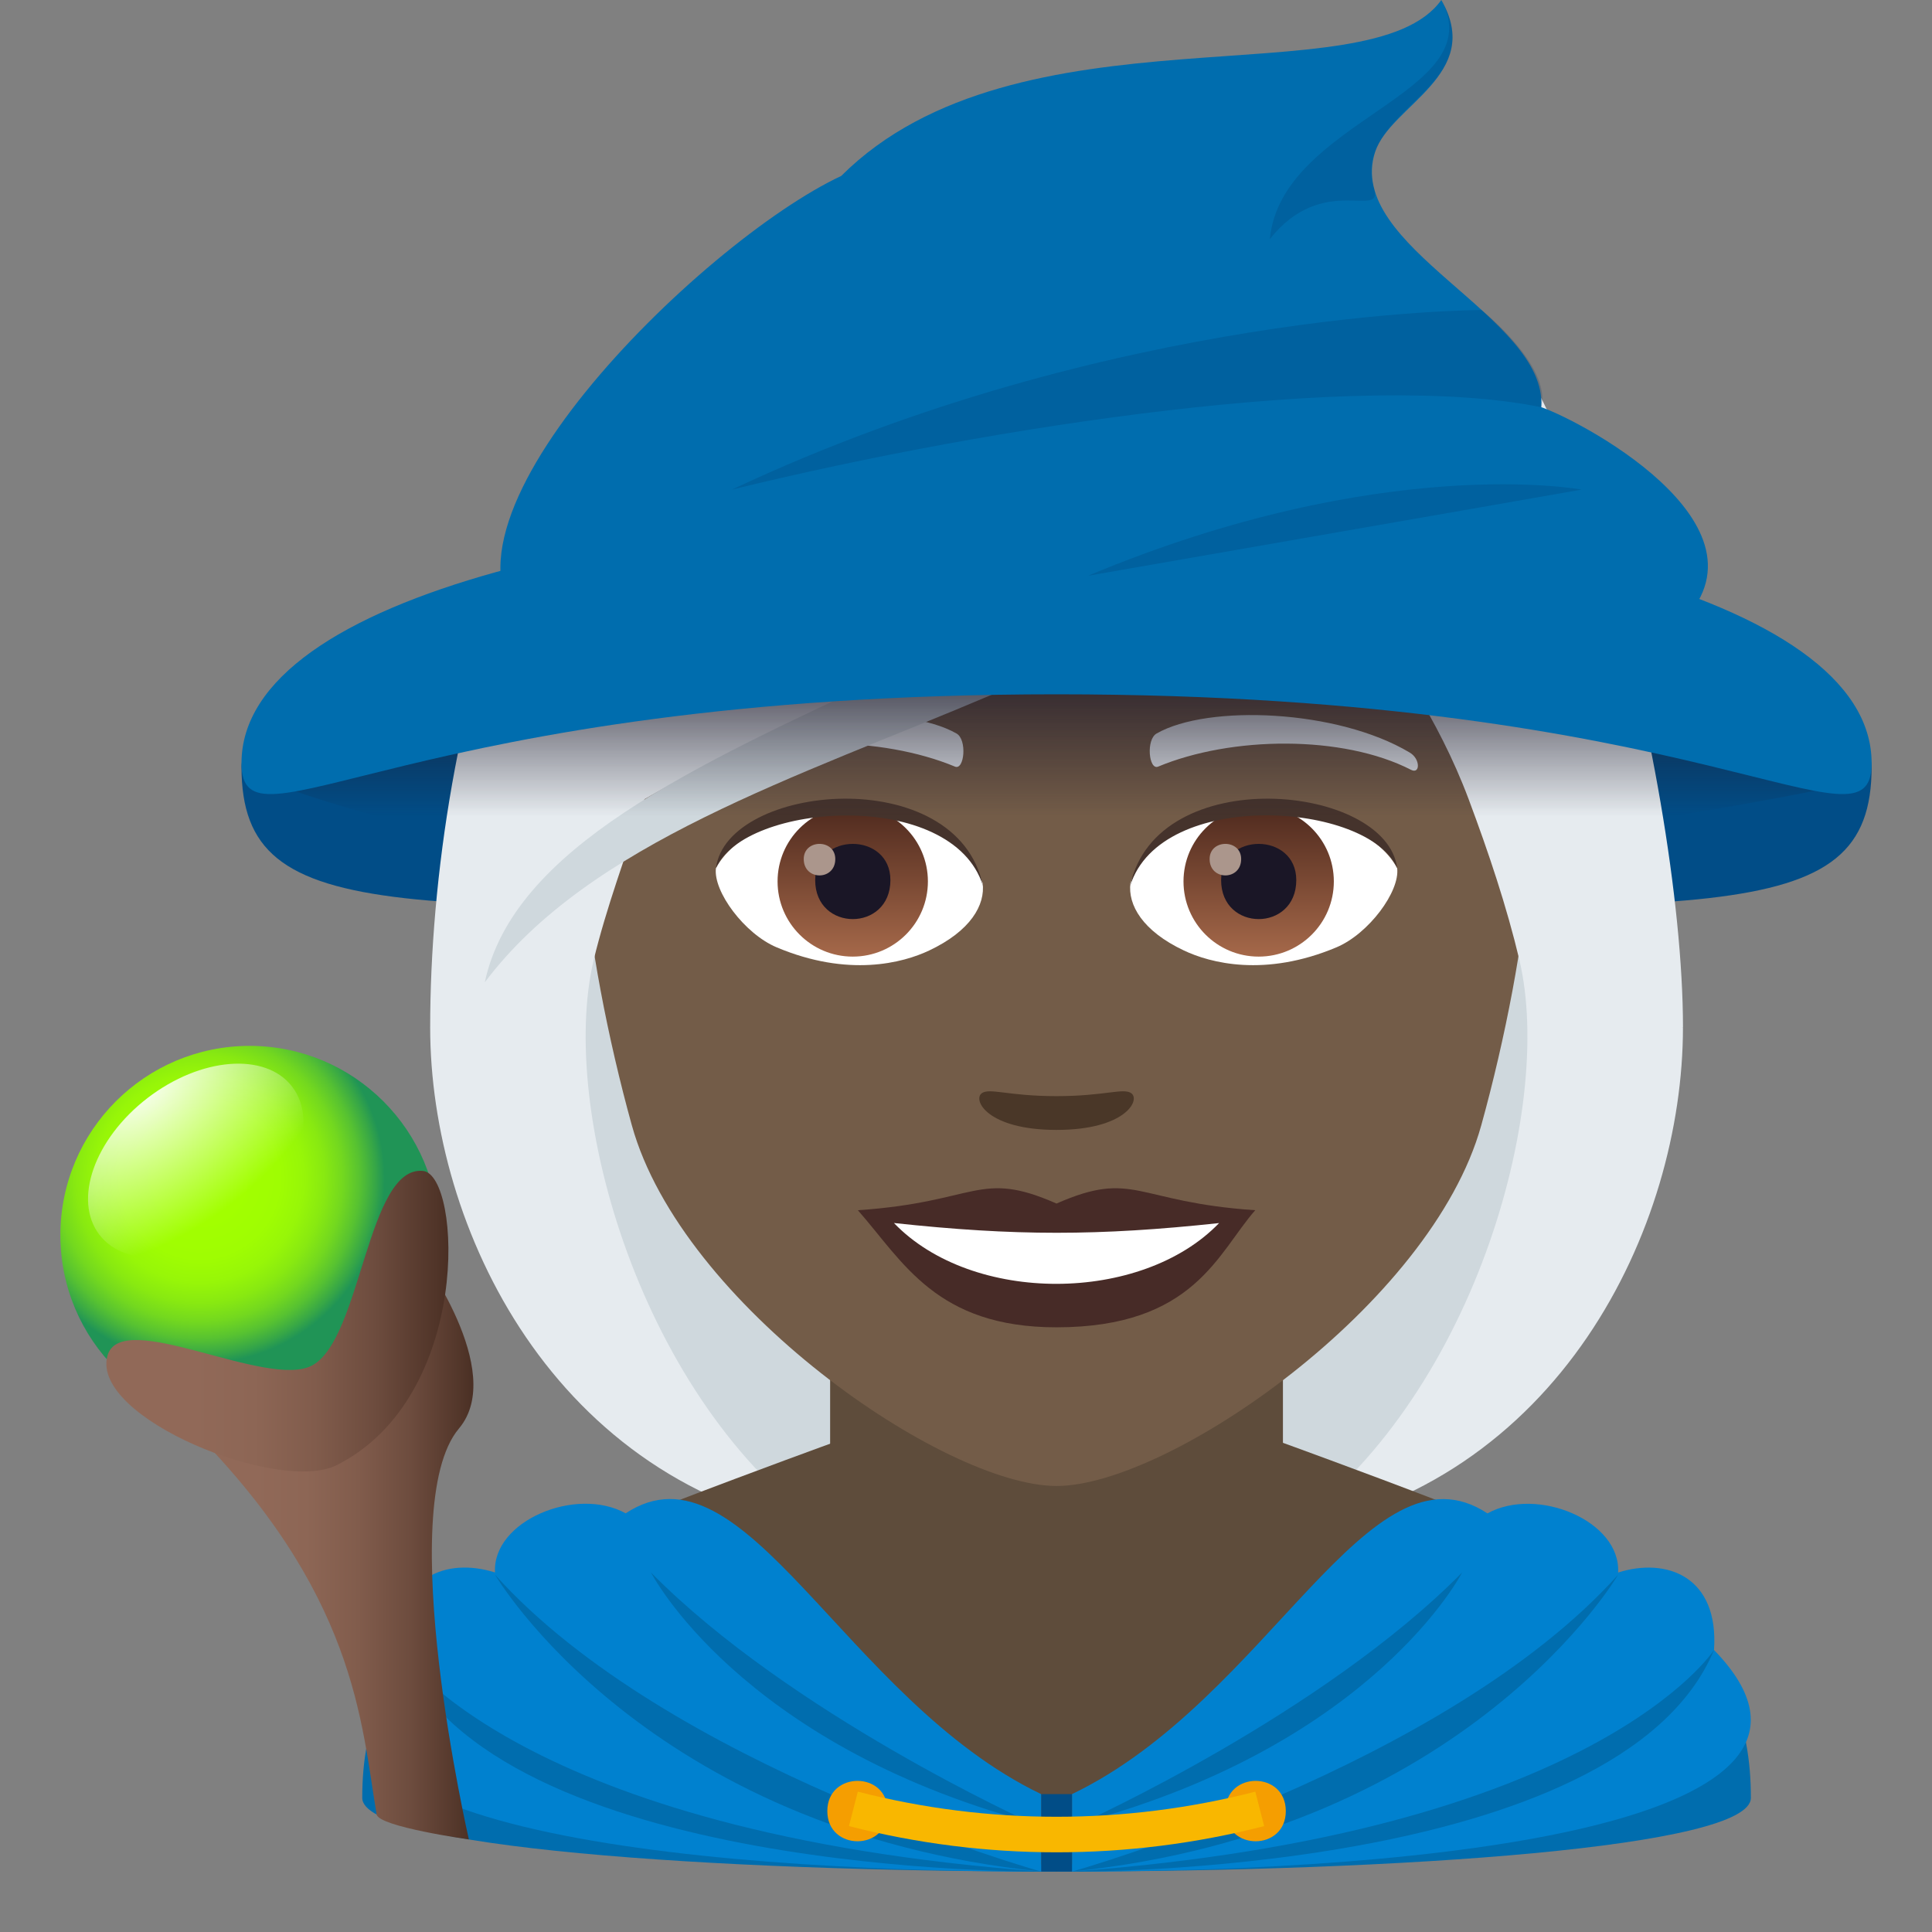 <?xml version="1.0" encoding="utf-8"?>
<!-- Generator: Adobe Illustrator 15.0.0, SVG Export Plug-In . SVG Version: 6.00 Build 0)  -->
<!DOCTYPE svg PUBLIC "-//W3C//DTD SVG 1.1//EN" "http://www.w3.org/Graphics/SVG/1.1/DTD/svg11.dtd">
<svg version="1.1" id="Layer_1" xmlns:x="http://ns.adobe.com/Extensibility/1.0/" xmlns:i="http://ns.adobe.com/AdobeIllustrator/10.0/" xmlns:graph="http://ns.adobe.com/Graphs/1.0/"
	 xmlns="http://www.w3.org/2000/svg" xmlns:xlink="http://www.w3.org/1999/xlink" xmlns:a="http://ns.adobe.com/AdobeSVGViewerExtensions/3.0/"
	 x="0px" y="0px" width="64px" height="64px" viewBox="0 0 64 64" enable-background="new 0 0 64 64" xml:space="preserve">
<rect x="0" y="0" width="64" height="64" fill="#808080" stroke="none"/>
<path fill="#006DAE" d="M16.076,52.716c2.303-1.288,11.913-4.543,11.913-4.543l14.004-0.037c0,0,9.694,3.284,11.981,4.577
	C57.301,54.586,58,57.142,58,59.558c0,3.254-46,3.254-46,0C12,57.139,12.742,54.582,16.076,52.716z"/>
<path fill="#CFD8DD" d="M42.582,50.74c15.168-6.066,11.65-20.475,11.65-20.475H15.766c0,0-3.516,14.408,11.648,20.475
	c0,0,3.035,0.76,7.584,0.76C39.549,51.5,42.582,50.74,42.582,50.74z"/>
<path fill="#E6EBEF" d="M50.332,31.803c1.172,4.932-1.553,14.6-7.75,18.938c9.102-1.516,13.168-10.109,13.168-16.703L50.332,31.803z
	"/>
<path fill="#E6EBEF" d="M19.666,31.803c-1.172,4.932,1.555,14.6,7.752,18.938C18.316,49.225,14.25,40.631,14.25,34.037
	L19.666,31.803z"/>
<path fill="#5E4C3B" d="M42.459,47.781h-14.84c0,0-9.963,3.604-12.363,4.969L35,61.998l19.801-9.252
	C52.414,51.377,42.459,47.781,42.459,47.781z"/>
<path fill="#5E4C3B" d="M27.499,49.951c0,0,2.361,2.832,7.5,2.832c5.141,0,7.5-2.832,7.5-2.832v-8.035h-15V49.951z"/>
<path fill="#0081CF" d="M49.274,50.133c1.641-0.908,4.422,0.25,4.328,1.959c1.608-0.51,3.344,0.129,3.177,2.566
	c5.653,5.82-9.563,7.34-21.268,7.34v-2.566C42.041,56.297,45.337,47.539,49.274,50.133z"/>
<path fill="#006DAE" d="M48.434,52.092c0,0-2.889,5.652-12.556,8.275C35.878,60.367,43.822,56.771,48.434,52.092z"/>
<path fill="#006DAE" d="M53.603,52.164c0,0-4.947,8.473-18.091,9.834C35.512,61.998,47.895,58.525,53.603,52.164z"/>
<path fill="#006DAE" d="M56.779,54.658c0,0-3.896,6.057-21.268,7.34C35.512,61.998,53.654,62.158,56.779,54.658z"/>
<path fill="#014D87" d="M34.488,59.432v2.566h1.023v-2.566H34.488z"/>
<path fill="#0081CF" d="M20.726,50.131c-1.641-0.908-4.422,0.25-4.328,1.959c-1.608-0.508-3.344,0.131-3.177,2.568
	c-5.653,5.82,9.563,7.34,21.268,7.34v-2.566C27.959,56.295,24.663,47.537,20.726,50.131z"/>
<path fill="#006DAE" d="M21.566,52.092c0,0,2.889,5.65,12.556,8.273C34.122,60.365,26.178,56.771,21.566,52.092z"/>
<path fill="#006DAE" d="M16.397,52.162c0,0,4.947,8.475,18.091,9.836C34.488,61.998,22.105,58.525,16.397,52.162z"/>
<path fill="#006DAE" d="M13.221,54.658c0,0,3.896,6.057,21.268,7.34C34.488,61.998,16.346,62.158,13.221,54.658z"/>
<path fill="#F59E01" d="M29.406,59.994c0,1.334-2,1.334-2,0S29.406,58.66,29.406,59.994z"/>
<path fill="#F59E01" d="M42.594,59.994c0,1.334-2,1.334-2,0S42.594,58.66,42.594,59.994z"/>
<path fill="#F9B700" d="M41.877,60.492c-4.512,1.158-9.242,1.158-13.754,0c0.098-0.379,0.195-0.76,0.293-1.141
	c4.32,1.109,8.848,1.109,13.168,0C41.682,59.732,41.779,60.113,41.877,60.492z"/>
<path fill="#014D87" d="M62,25.402c0,5.486-5.424,4.588-27,4.588S8,30.889,8,25.402C8,19.91,62,19.91,62,25.402z"/>
<path fill="#735C48" d="M35,8.275c-11.006,0-16.307,8.961-15.645,20.484c0.137,2.316,0.781,5.656,1.576,8.52
	C22.582,43.23,31.291,49.225,35,49.225c3.707,0,12.416-5.994,14.068-11.945c0.795-2.863,1.439-6.203,1.574-8.52
	C51.305,17.236,46.006,8.275,35,8.275z"/>
<path fill="#472B27" d="M34.998,39.869c-2.578-1.135-2.6-0.047-6.58,0.221c1.494,1.697,2.594,3.879,6.578,3.879
	c4.574,0,5.348-2.479,6.586-3.879C37.596,39.822,37.58,38.734,34.998,39.869z"/>
<path fill="#FFFFFF" d="M29.613,40.514c2.6,2.705,8.205,2.668,10.771,0.002C36.383,40.945,33.615,40.945,29.613,40.514z"/>
<path fill="#E6EBEF" d="M46.693,24.926c-2.391-1.426-6.68-1.6-8.377-0.629c-0.359,0.197-0.262,1.227,0.049,1.098
	c2.42-1.008,6.107-1.059,8.379,0.107C47.049,25.656,47.057,25.133,46.693,24.926z"/>
<path fill="#E6EBEF" d="M23.305,24.926c2.391-1.426,6.678-1.6,8.379-0.629c0.359,0.197,0.264,1.227-0.049,1.098
	c-2.422-1.008-6.105-1.061-8.381,0.107C22.949,25.656,22.943,25.133,23.305,24.926z"/>
<path fill="#4A3728" d="M37.473,36.213c-0.262-0.184-0.877,0.098-2.475,0.098c-1.596,0-2.211-0.281-2.473-0.098
	c-0.314,0.221,0.184,1.217,2.473,1.217S37.789,36.434,37.473,36.213z"/>
<path id="Path_245_" fill="#FFFFFF" d="M32.551,29.25c0.094,0.727-0.4,1.59-1.77,2.236c-0.869,0.412-2.678,0.896-5.055-0.105
	c-1.064-0.449-2.104-1.848-2.01-2.621C25.004,26.332,31.346,25.977,32.551,29.25z"/>
<linearGradient id="Oval_1_" gradientUnits="userSpaceOnUse" x1="-424.123" y1="477.441" x2="-424.123" y2="478.199" gradientTransform="matrix(6.57 0 0 -6.57 2814.78 3168.528)">
	<stop  offset="0" style="stop-color:#A6694A"/>
	<stop  offset="1" style="stop-color:#4F2A1E"/>
	<a:midPointStop  offset="0" style="stop-color:#A6694A"/>
	<a:midPointStop  offset="0.5" style="stop-color:#A6694A"/>
	<a:midPointStop  offset="1" style="stop-color:#4F2A1E"/>
</linearGradient>
<circle id="Oval_32_" fill="url(#Oval_1_)" cx="28.248" cy="29.199" r="2.49"/>
<path id="Path_244_" fill="#1A1626" d="M27.004,29.154c0,1.723,2.492,1.723,2.492,0C29.496,27.555,27.004,27.555,27.004,29.154z"/>
<path id="Path_243_" fill="#AB968C" d="M26.625,28.457c0,0.723,1.045,0.723,1.045,0C27.67,27.787,26.625,27.787,26.625,28.457z"/>
<path id="Path_242_" fill="#45332C" d="M32.563,29.346c-1.012-3.252-7.908-2.771-8.846-0.586
	C24.064,25.961,31.701,25.223,32.563,29.346z"/>
<path id="Path_241_" fill="#FFFFFF" d="M37.447,29.25c-0.092,0.727,0.402,1.59,1.771,2.236c0.869,0.412,2.678,0.896,5.055-0.105
	c1.066-0.449,2.104-1.848,2.01-2.621C44.996,26.332,38.654,25.977,37.447,29.25z"/>
<linearGradient id="Oval_2_" gradientUnits="userSpaceOnUse" x1="-424.775" y1="477.441" x2="-424.775" y2="478.199" gradientTransform="matrix(6.57 0 0 -6.57 2832.511 3168.528)">
	<stop  offset="0" style="stop-color:#A6694A"/>
	<stop  offset="1" style="stop-color:#4F2A1E"/>
	<a:midPointStop  offset="0" style="stop-color:#A6694A"/>
	<a:midPointStop  offset="0.5" style="stop-color:#A6694A"/>
	<a:midPointStop  offset="1" style="stop-color:#4F2A1E"/>
</linearGradient>
<circle id="Oval_31_" fill="url(#Oval_2_)" cx="41.695" cy="29.199" r="2.49"/>
<path id="Path_240_" fill="#1A1626" d="M40.451,29.154c0,1.723,2.49,1.723,2.49,0C42.941,27.555,40.451,27.555,40.451,29.154z"/>
<path id="Path_239_" fill="#AB968C" d="M40.07,28.457c0,0.723,1.045,0.723,1.045,0C41.115,27.787,40.07,27.787,40.07,28.457z"/>
<path id="Path_238_" fill="#45332C" d="M37.438,29.346c1.01-3.25,7.902-2.785,8.846-0.586
	C45.934,25.961,38.299,25.223,37.438,29.346z"/>
<path fill="#E6EBEF" d="M47.385,9.883c1.258-1.793-9.387-5.582-19.438-3.023C17.908,9.158,14.25,24.199,14.25,34.037
	c0.898,0.711,4.396-1.066,5.416-2.234c0.416-1.721,1.072-3.492,1.684-5.328c7.539-4.365,16.07-5.393,21.992-10.617
	c-0.758,2.275,3.256,5.145,5.309,10.617c0.664,1.775,1.26,3.553,1.682,5.328c1.674,1.541,3.014,2.268,5.418,2.234
	C55.75,25.717,51.41,8.723,47.385,9.883z"/>
<path fill="#CFD8DD" d="M16.059,32.541c6.943-9.248,27.438-8.621,31.326-22.658C39.834,21.664,17.955,23.652,16.059,32.541z"/>
<linearGradient id="SVGID_1_" gradientUnits="userSpaceOnUse" x1="34.992" y1="28.963" x2="34.992" y2="22.09">
	<stop  offset="0.279" style="stop-color:#1A1626;stop-opacity:0"/>
	<stop  offset="1" style="stop-color:#1A1626;stop-opacity:0.8"/>
	<a:midPointStop  offset="0.279" style="stop-color:#1A1626;stop-opacity:0"/>
	<a:midPointStop  offset="0.672" style="stop-color:#1A1626;stop-opacity:0"/>
	<a:midPointStop  offset="1" style="stop-color:#1A1626;stop-opacity:0.8"/>
</linearGradient>
<path fill="url(#SVGID_1_)" d="M60.391,26.141c-13.846,2.795-37.912,4.621-50.797,0.004C18.479,21.738,46.273,19.824,60.391,26.141z
	"/>
<path fill="#006DAE" d="M62,25.281C62,28.533,56.576,23,35,23c-21.574,0-27,5.533-27,2.281C8,14.025,62,14.025,62,25.281z"/>
<path fill="#006DAE" d="M51.056,13.488c0.207-3.02-6.548-5.309-5.5-8.465C46.063,3.496,49.168,2.471,47.745,0
	c-2.354,3.305-14.04,0-19.878,5.828C23.196,8.014,13.382,17.65,17.609,21.01c8.89-1.203,26.604-1.686,37.656,0
	C59.406,17.719,52.549,14.012,51.056,13.488z"/>
<path opacity="0.2" fill="#013366" enable-background="new    " d="M47.745,0c1.679,3.121-5.302,3.961-5.681,7.922
	c1.757-2.223,3.763-0.629,3.454-1.678C44.764,3.574,49.443,2.996,47.745,0z"/>
<path opacity="0.2" fill="#013366" enable-background="new    " d="M49.078,10.27c0,0-12.204,0-24.834,5.949
	c8.761-2.145,20.849-3.945,26.812-2.729C51.407,12.121,49.078,10.27,49.078,10.27z"/>
<path opacity="0.2" fill="#013366" enable-background="new    " d="M52.392,16.219c0,0-4.33,0.762-16.355,2.855
	C45.827,14.98,52.392,16.219,52.392,16.219z"/>
<radialGradient id="SVGID_2_" cx="6.615" cy="39.046" r="6.13" gradientUnits="userSpaceOnUse">
	<stop  offset="0.23" style="stop-color:#A2FF00"/>
	<stop  offset="0.432" style="stop-color:#9FFD02"/>
	<stop  offset="0.563" style="stop-color:#97F608"/>
	<stop  offset="0.674" style="stop-color:#88E911"/>
	<stop  offset="0.774" style="stop-color:#73D81F"/>
	<stop  offset="0.866" style="stop-color:#57C231"/>
	<stop  offset="0.951" style="stop-color:#36A647"/>
	<stop  offset="1" style="stop-color:#209456"/>
	<a:midPointStop  offset="0.23" style="stop-color:#A2FF00"/>
	<a:midPointStop  offset="0.787" style="stop-color:#A2FF00"/>
	<a:midPointStop  offset="1" style="stop-color:#209456"/>
</radialGradient>
<path fill="url(#SVGID_2_)" d="M8.269,34.646C4.81,34.646,2,37.453,2,40.918c0,3.463,2.81,6.266,6.269,6.266
	s6.269-2.803,6.269-6.266C14.537,37.453,11.728,34.646,8.269,34.646z"/>
<radialGradient id="SVGID_3_" cx="558.221" cy="61.324" r="8.631" gradientTransform="matrix(0.358 0.465 -0.715 0.551 -151.418 -257.493)" gradientUnits="userSpaceOnUse">
	<stop  offset="0" style="stop-color:#FFFFFF"/>
	<stop  offset="1" style="stop-color:#FFFFFF;stop-opacity:0"/>
	<a:midPointStop  offset="0" style="stop-color:#FFFFFF"/>
	<a:midPointStop  offset="0.551" style="stop-color:#FFFFFF"/>
	<a:midPointStop  offset="1" style="stop-color:#FFFFFF;stop-opacity:0"/>
</radialGradient>
<path fill="url(#SVGID_3_)" d="M8.081,40.525c-1.761,1.357-3.904,1.527-4.785,0.381c-0.884-1.146-0.172-3.174,1.589-4.531
	c1.763-1.355,3.906-1.527,4.79-0.381C10.559,37.143,9.845,39.172,8.081,40.525z"/>
<linearGradient id="SVGID_4_" gradientUnits="userSpaceOnUse" x1="5.95" y1="51.219" x2="15.682" y2="51.219">
	<stop  offset="0.255" style="stop-color:#916958"/>
	<stop  offset="0.432" style="stop-color:#8D6655"/>
	<stop  offset="0.609" style="stop-color:#815C4C"/>
	<stop  offset="0.786" style="stop-color:#6D4C3E"/>
	<stop  offset="0.962" style="stop-color:#513529"/>
	<stop  offset="1" style="stop-color:#4A2F24"/>
	<a:midPointStop  offset="0.255" style="stop-color:#916958"/>
	<a:midPointStop  offset="0.707" style="stop-color:#916958"/>
	<a:midPointStop  offset="1" style="stop-color:#4A2F24"/>
</linearGradient>
<path fill="url(#SVGID_4_)" d="M13.878,41.504c0,0,2.925,3.916,1.326,5.816c-2.199,2.605,0.328,13.614,0.328,13.614
	s-2.986-0.421-3.056-0.828c-0.514-3.02-0.658-7.384-6.323-12.968C4.451,45.463,13.984,46.75,13.878,41.504z"/>
<linearGradient id="SVGID_5_" gradientUnits="userSpaceOnUse" x1="3.523" y1="43.764" x2="14.854" y2="43.764">
	<stop  offset="0.255" style="stop-color:#916958"/>
	<stop  offset="0.432" style="stop-color:#8D6655"/>
	<stop  offset="0.609" style="stop-color:#815C4C"/>
	<stop  offset="0.786" style="stop-color:#6D4C3E"/>
	<stop  offset="0.962" style="stop-color:#513529"/>
	<stop  offset="1" style="stop-color:#4A2F24"/>
	<a:midPointStop  offset="0.255" style="stop-color:#916958"/>
	<a:midPointStop  offset="0.707" style="stop-color:#916958"/>
	<a:midPointStop  offset="1" style="stop-color:#4A2F24"/>
</linearGradient>
<path fill="url(#SVGID_5_)" d="M14.016,38.789c1.271,0.141,1.632,7.486-2.864,9.746C9.25,49.49,3.018,46.98,3.556,44.922
	c0.435-1.643,5.303,1.121,6.794,0.305C11.973,44.334,12.173,38.592,14.016,38.789z"/>
</svg>
